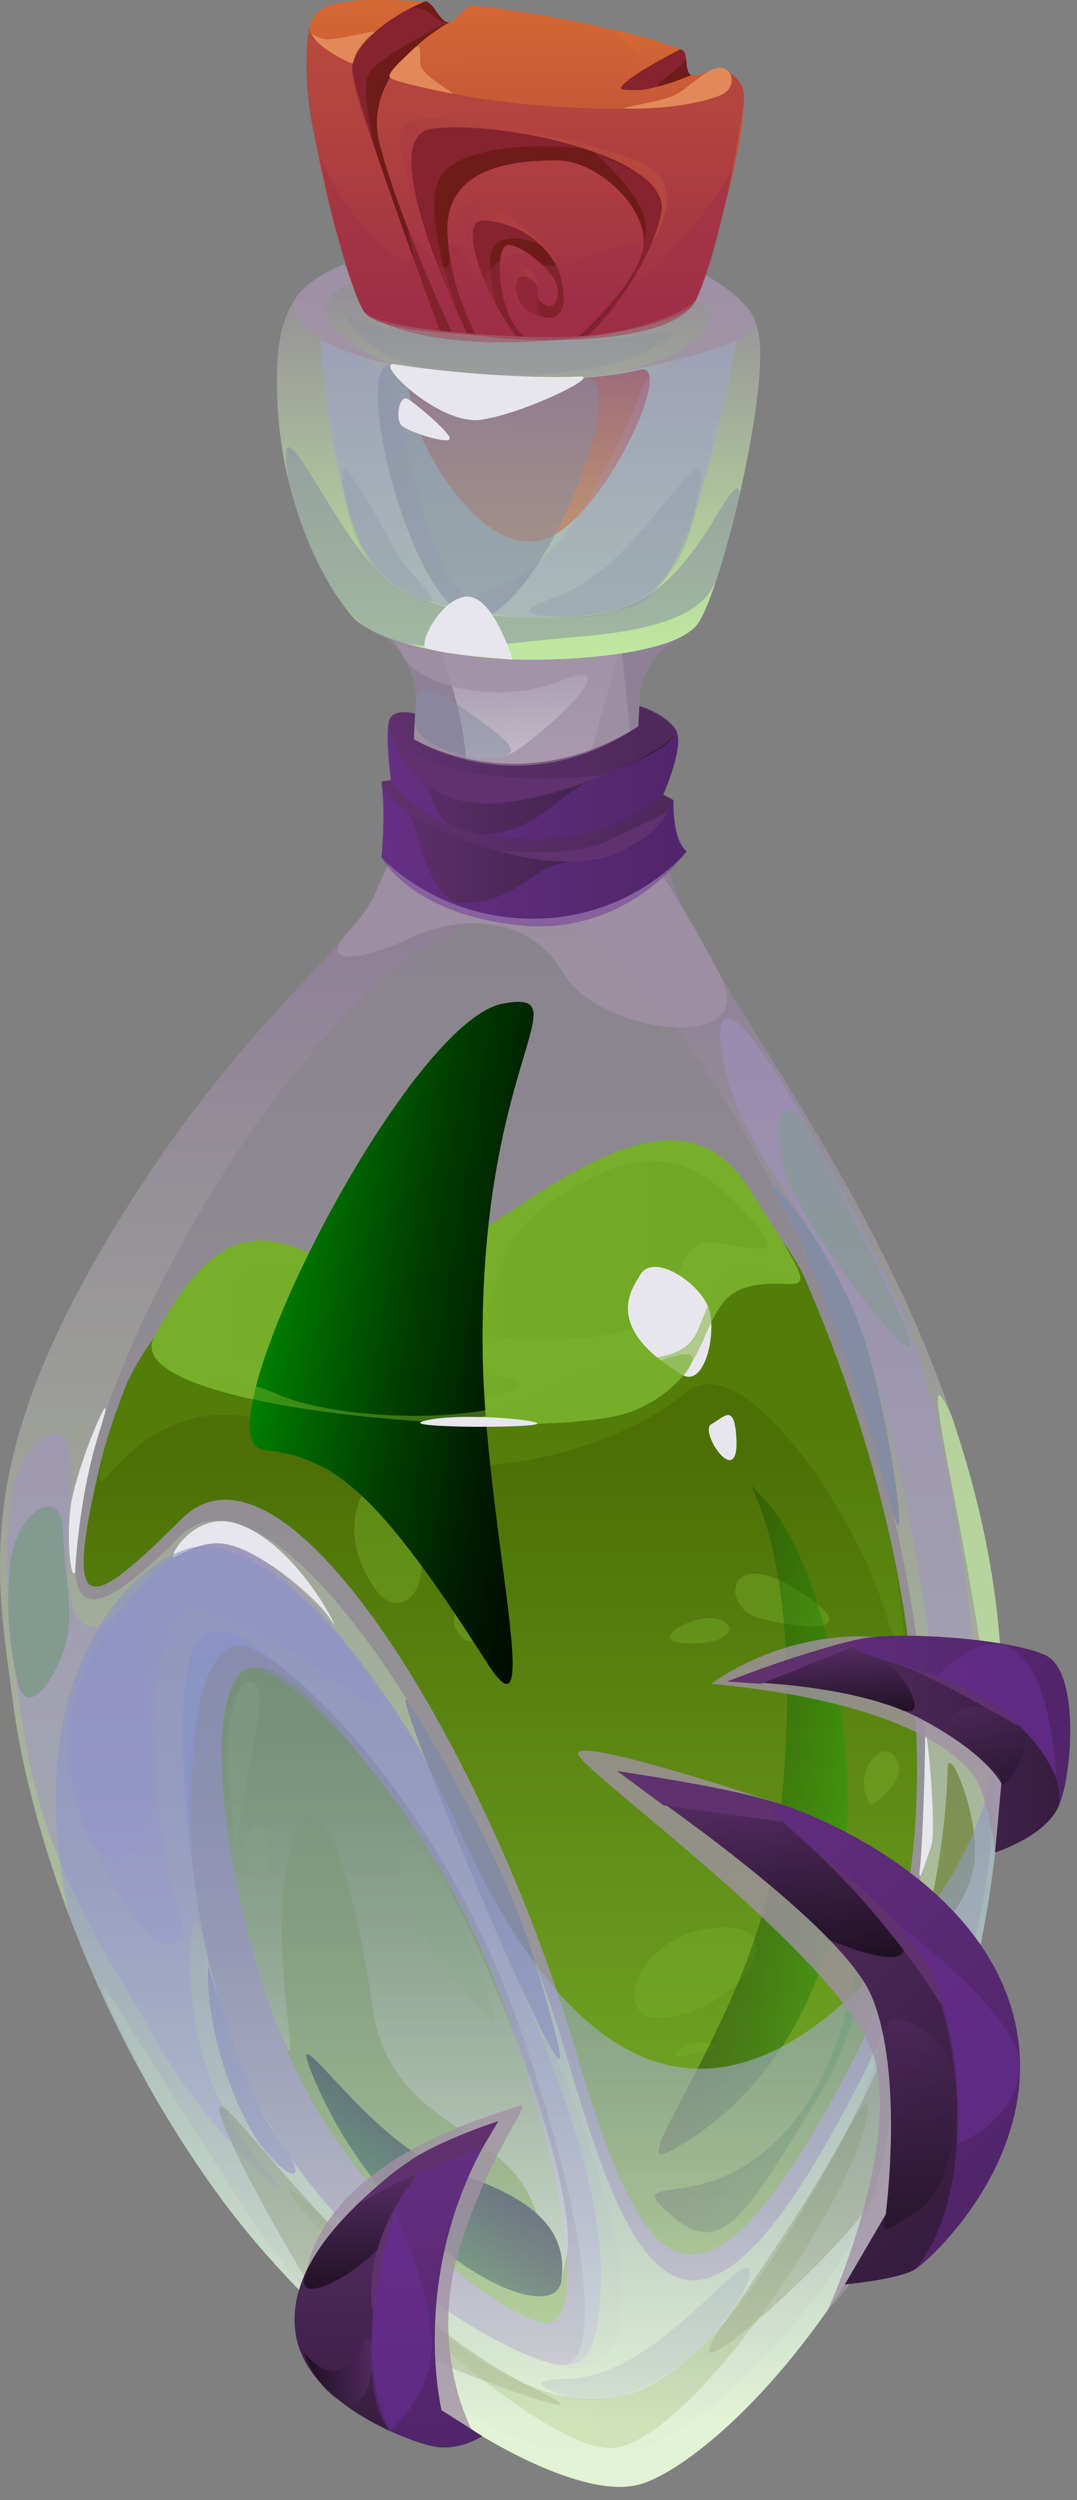 <svg width="50" height="116" viewBox="0 0 50 116" fill="none" xmlns="http://www.w3.org/2000/svg">
<rect x="0" y="0" width="50" height="116" fill="#808080" stroke="none"/>
<path opacity="0.35" d="M24.185 42.178C31.727 41.425 50.134 76.308 40.053 96.31C32.142 112.004 29.339 105.742 26.346 95.54C22.322 81.82 12.599 66.999 8.314 71.318C4.029 75.636 2.384 75.652 4.243 67.792C6.103 59.932 15.81 43.011 24.185 42.178Z" fill="url(#paint0_linear_69_21200)"/>
<path opacity="0.35" d="M10.886 95.076C7.183 84.65 9.006 75.653 11.331 76.345C13.655 77.037 20.519 83.821 24.044 93.841C27.57 103.862 27.774 109.411 26.259 109.719C24.747 110.027 14.338 104.786 10.886 95.076Z" fill="url(#paint1_linear_69_21200)"/>
<path d="M31.149 40.73C30.369 38.288 29.567 33.408 29.721 32.174C29.874 30.939 30.777 29.923 31.697 29.508C32.617 29.09 31.838 26.702 31.838 26.702L17.395 28.331C17.395 28.331 16.729 28.953 17.669 29.451C18.609 29.949 19.392 31.277 19.295 32.839C19.195 34.401 19.271 36.452 18.007 40.268C16.786 43.957 11.391 46.79 5.016 57.457C-1.339 68.093 -0.135 73.318 0.608 79.041C1.35 84.764 4.38 93.938 10.15 101.856C15.92 109.776 25.697 116.191 29.563 115.305C33.48 114.409 47.314 101.377 46.508 77.803C45.919 60.504 33.095 46.821 31.149 40.73ZM26.259 109.719C24.747 110.027 14.335 104.786 10.886 95.072C7.183 84.647 9.006 75.649 11.331 76.342C13.656 77.034 20.519 83.817 24.044 93.838C27.57 103.862 27.774 109.411 26.259 109.719ZM40.053 96.306C32.142 112 29.339 105.739 26.346 95.537C22.322 81.817 12.599 66.996 8.314 71.314C4.029 75.632 2.384 75.649 4.243 67.789C6.103 59.929 15.806 43.014 24.182 42.178C31.727 41.425 50.13 76.305 40.053 96.306Z" fill="url(#paint2_linear_69_21200)"/>
<path d="M20.432 30.224C20.432 30.224 21.787 33.545 21.633 36.174C21.479 38.803 26.714 37.592 26.714 37.592L29.149 28.698L20.432 30.224Z" fill="url(#paint3_linear_69_21200)"/>
<path opacity="0.79" d="M18.703 30.451C19.195 31.565 22.757 32.903 26.102 31.565C29.446 30.227 24.827 34.488 23.593 35.033C22.359 35.579 19.225 34.625 19.261 33.488C19.261 33.488 19.154 37.572 18.188 39.709C17.221 41.847 17.341 41.93 16.077 43.345C14.813 44.76 16.696 44.646 18.954 43.559C21.211 42.472 24.556 42.349 26.145 45.148C27.734 47.948 35.377 49.005 33.437 45.258C31.497 41.512 29.824 39.255 29.824 39.255L28.821 29.806L17.626 29.143L17.673 29.454C17.673 29.451 18.248 29.428 18.703 30.451Z" fill="#A192A4"/>
<path d="M24.075 11.102C29.934 11.202 34.477 12.838 35.169 15.262C35.865 17.691 33.47 27.461 32.4 28.936C31.329 30.411 26.369 30.642 24.268 30.612C22.168 30.582 17.696 30.063 16.381 28.618C15.067 27.173 13.207 23.588 12.906 19.109C12.605 14.627 13.635 13.443 15.224 12.664C16.813 11.884 20.753 11.045 24.075 11.102Z" fill="url(#paint4_linear_69_21200)"/>
<path d="M8.431 70.478C13.311 65.635 22.666 81.526 26.607 94.758C29.537 104.598 31.965 110.549 39.698 95.413C45.05 84.934 42.18 70.221 37.256 59.083C35.751 56.243 34.223 55.627 33.527 58.236C32.584 61.775 31.681 58.487 30.359 62.501C29.038 66.515 25.192 65.973 20.021 61.514C14.856 57.059 8.936 57.919 5.926 64.103C5.361 65.508 4.929 66.802 4.665 67.909C2.845 75.495 4.24 74.639 8.431 70.478Z" fill="url(#paint5_linear_69_21200)"/>
<path opacity="0.5" d="M36.363 57.674C38.059 60.467 36.795 59.2 34.754 59.705C32.256 60.32 33.376 63.906 29.363 65.475C25.352 67.043 5.337 65.478 7.157 62.056C6.705 62.672 6.29 63.354 5.922 64.11C5.431 65.331 5.049 66.461 4.782 67.468C3.929 71.903 6.197 62.986 13.937 66.481C21.713 69.993 29.302 66.796 31.871 64.602C34.443 62.407 39.648 70.12 41.026 74.572C42.37 78.91 42.133 74.696 40.946 69.826C40.006 66.07 38.721 62.421 37.25 59.096C36.955 58.524 36.658 58.052 36.363 57.674Z" fill="url(#paint6_linear_69_21200)"/>
<path d="M12.769 93.745C9.404 84.265 9.836 76.803 11.95 77.435C14.063 78.067 20.302 84.232 23.509 93.343C26.713 102.454 26.898 107.498 25.523 107.779C24.145 108.06 15.906 102.575 12.769 93.745Z" fill="url(#paint7_linear_69_21200)"/>
<path d="M7.157 62.049C5.32 65.474 25.349 67.04 29.363 65.471C33.377 63.902 32.259 60.317 34.755 59.701C37.253 59.086 38.591 61.126 34.755 55.122C30.918 49.122 23.84 57.045 19.201 58.778C14.562 60.511 11.92 53.169 7.157 62.049Z" fill="#77AF2A"/>
<path opacity="0.5" d="M41.444 92.922C41.059 94.089 40.601 95.219 40.053 96.307C32.142 112 29.339 105.739 26.346 95.537C25.175 91.547 23.523 87.463 21.663 83.784C18.335 77.291 23.345 90.841 24.596 93.019C25.851 95.196 27.894 100.277 28.66 104.354C29.426 108.431 28.182 110.595 25.667 109.733C25.533 109.686 25.389 109.622 25.242 109.555C22.141 108.579 13.883 103.518 10.886 95.072C10.485 93.945 10.154 92.835 9.876 91.748C9.873 91.741 9.869 91.734 9.869 91.728C8.792 88.423 10.431 97.126 12.053 99.431C13.167 101.013 13.983 101.892 14.385 102.29C14.475 102.371 14.569 102.461 14.666 102.551C17.428 105.184 23.024 112.234 28.657 111.208C33.082 110.401 37.079 102.939 39.029 99.431C40.206 97.196 40.959 94.925 41.444 92.922Z" fill="#BFE79F"/>
<path opacity="0.5" d="M13.676 101.739C15.847 103.026 22.228 112.382 28.66 111.211C35.092 110.04 40.608 94.822 40.273 98.083C39.939 101.344 32.53 112.82 28.66 113.562C24.79 114.305 11.492 100.444 13.676 101.739Z" fill="url(#paint8_linear_69_21200)"/>
<path opacity="0.69" d="M29.567 115.308C33.483 114.412 47.317 101.38 46.511 77.806C46.364 73.535 45.471 69.488 44.183 65.718C42.407 61.825 44.729 70.187 45.856 78.726C46.986 87.275 44.454 93.985 41.026 101.304C37.597 108.619 31.383 113.706 28.443 114.137C25.453 114.576 18.011 110.502 14.498 106.739C10.993 102.983 0.179 83.486 6.999 96.959C7.943 98.618 8.99 100.263 10.15 101.859C15.923 109.776 25.7 116.195 29.567 115.308Z" fill="#BFE79F"/>
<path opacity="0.5" d="M24.285 92.41C23.439 90.246 22.747 89.366 21.308 84.851C19.87 80.332 13.518 72.833 10.926 71.649C9.444 70.97 7.307 72.495 5.578 74.78C3.454 76.8 2.842 74.204 3.2 70.224C3.568 66.144 2.808 65.822 1.39 67.364C-0.028 68.903 0.056 73.987 1.143 80.603C2.146 86.717 4.909 90.567 7.287 94.741C9.695 98.959 13.181 101.976 12.93 101.444C12.679 100.912 10.003 98.464 9.21 94.577C8.518 91.192 8.842 87.781 9.438 89.845C7.832 81.837 9.408 75.776 11.331 76.352C13.655 77.044 20.519 83.827 24.044 93.848C27.57 103.869 27.774 109.418 26.259 109.726C26.249 109.729 26.232 109.726 26.218 109.729C27.102 109.763 27.841 109.141 27.898 105.813C27.985 100.946 25.128 94.571 24.285 92.41Z" fill="#A192C8"/>
<path opacity="0.42" d="M17.566 73.923C14.612 70.174 18.341 66.046 19.325 70.308C20.305 74.566 18.325 74.887 17.566 73.923Z" fill="#77AF2A"/>
<path opacity="0.42" d="M21.365 75.9C20.522 74.866 21.653 74.181 22.138 74.91C22.623 75.639 21.947 76.616 21.365 75.9Z" fill="#77AF2A"/>
<path opacity="0.42" d="M30.731 93.634C28.342 93.852 29.373 89.788 33.216 89.446C37.059 89.105 34.48 93.293 30.731 93.634Z" fill="#77AF2A"/>
<path opacity="0.42" d="M31.764 95.387C30.614 95.527 31.995 94.618 32.922 94.808C33.845 94.999 32.166 95.34 31.764 95.387Z" fill="#77AF2A"/>
<path opacity="0.42" d="M40.454 83.774C39.43 82.459 40.922 80.516 41.588 81.559C42.257 82.606 40.454 83.774 40.454 83.774Z" fill="#77AF2A"/>
<path opacity="0.42" d="M32.262 76.254C29.69 76.328 32.058 74.883 33.196 75.107C34.333 75.328 33.988 76.204 32.262 76.254Z" fill="#77AF2A"/>
<path opacity="0.42" d="M34.664 77.753C33.533 77.308 35.838 77.385 36.106 77.623C36.377 77.86 35.631 78.131 34.664 77.753Z" fill="#77AF2A"/>
<path opacity="0.42" d="M35.259 75.081C33.456 74.616 33.681 71.686 36.942 73.729C40.203 75.776 37.694 75.713 35.259 75.081Z" fill="#77AF2A"/>
<path opacity="0.5" d="M7.715 72.542C12.013 68.605 17.89 78.74 17.74 79.268C17.589 79.797 9.354 72.79 8.04 75.255C6.22 78.67 7.635 86.924 8.247 88.416C8.863 89.908 7.819 91.868 5.401 87.657C2.982 83.449 1.183 78.522 7.715 72.542Z" fill="#A192C8"/>
<path opacity="0.21" d="M11.602 58.778C14.241 58.35 17.572 60.417 20.74 61.33C23.907 62.243 21.773 58.387 25.476 55.845C29.175 53.306 31.564 53.085 34.196 55.845C36.828 58.604 35.453 57.932 33.193 57.674C30.931 57.413 32.032 60.852 29.379 61.658C26.73 62.464 22.215 62.27 19.171 61.33C16.131 60.394 20.703 63.484 23.275 63.882C25.847 64.28 22.148 65.19 19.235 65.066C16.321 64.942 15.535 62.966 11.207 62.996C6.879 63.026 11.602 58.778 11.602 58.778Z" fill="url(#paint9_linear_69_21200)"/>
<path opacity="0.5" d="M11.05 98.427C14.97 102.889 19.308 108.137 24.784 110.813C30.262 113.489 16.157 108.478 14.813 106.659C13.468 104.842 8.103 95.072 11.05 98.427Z" fill="#596A0E"/>
<path d="M0.447 72.756C0.621 70.207 2.865 68.759 2.929 71.047C2.996 73.335 3.223 73.325 3.206 75.211C3.19 77.098 1.307 80.128 0.835 78.088C0.363 76.051 0.313 74.703 0.447 72.756Z" fill="#839A90"/>
<path opacity="0.5" d="M3.487 83.463C2.397 79.101 4.484 75.833 6.073 74.876C7.662 73.92 6.494 78.857 7.036 82.185C7.582 85.51 4.832 88.828 3.487 83.463Z" fill="#A192C8"/>
<path d="M19.014 79.051C17.873 77.248 22.094 87.721 24.282 92.407C26.473 97.093 26.436 96.4 24.877 91.139C23.319 85.878 19.485 79.8 19.014 79.051Z" fill="#838CA3"/>
<path d="M9.652 91.139C9.545 94.507 11.1 98.357 12.341 99.832C13.582 101.307 14.432 101.284 12.866 99.15C11.301 97.016 9.652 91.139 9.652 91.139Z" fill="#838CA3"/>
<path opacity="0.5" d="M12.769 93.744C14.522 98.27 12.264 90.761 13.435 85.934C14.602 81.108 16.525 87.453 17.278 93.019C18.031 98.584 22.907 98.487 24.566 101.882C26.225 105.274 25.627 107.973 26.302 104.658C26.978 101.344 22.078 88.627 18.82 84.215C15.566 79.803 11.783 74.87 10.568 78.847C9.649 81.871 11.04 89.279 12.769 93.744Z" fill="url(#paint10_linear_69_21200)"/>
<path opacity="0.5" d="M33.607 107.789C37.474 102.27 39.648 98.712 41.153 94.989C42.658 91.269 41.193 100.213 40.484 102.013C39.775 103.812 30.339 112.459 33.607 107.789Z" fill="#596A0E"/>
<path opacity="0.5" d="M42.999 89.262C43.849 85.734 43.956 83.262 43.996 82.041C44.036 80.817 45.669 84.623 45.167 86.797C44.665 88.968 42.712 90.453 42.999 89.262Z" fill="#596A0E"/>
<path opacity="0.5" d="M34.099 51.048C33.085 48.148 33.115 45.733 35.039 48.362C36.962 50.991 39.283 55.44 41.732 60.581C44.183 65.718 45.26 77.01 45.26 77.01L43.22 76.696C43.22 76.696 42.156 68.354 40.337 62.835C38.521 57.32 35.196 54.182 34.099 51.048Z" fill="#A192C8"/>
<path opacity="0.61" d="M37.447 52.189C36.166 50.42 35.644 52.286 36.617 54.828C37.591 57.367 43.762 65.458 41.942 61.364C40.123 57.27 37.447 52.189 37.447 52.189Z" fill="#839A90"/>
<path d="M35.855 55.156C34.848 53.567 39.049 58.022 40.34 62.839C41.631 67.655 42.163 72.843 41.374 69.893C40.584 66.943 38.079 58.668 35.855 55.156Z" fill="#838CA3"/>
<path d="M42.949 80.74C42.962 79.205 43.518 84.841 43.23 85.667C42.939 86.496 42.598 87.66 42.708 86.687C42.819 85.714 42.936 82.396 42.949 80.74Z" fill="#E8E6ED"/>
<path opacity="0.53" d="M26.366 110.375C29.486 110.274 32.309 107.05 34.002 105.608C35.694 104.167 34.59 107.057 32.289 109.154C29.988 111.251 27.66 111.659 26.332 111.204C25.004 110.749 24.406 110.438 26.366 110.375Z" fill="#839A90"/>
<path d="M14.522 96.313C13.087 92.838 17.184 99.551 20.877 100.718C24.57 101.886 26.399 103.331 26.065 105.809C25.727 108.284 17.867 104.411 14.522 96.313Z" fill="url(#paint11_linear_69_21200)"/>
<path opacity="0.32" d="M34.065 100.775C38.845 98.273 39.802 91.975 40.29 87.818C40.778 83.66 41.26 91.922 38.009 97.26C34.758 102.598 33.567 104.796 31.309 102.913C29.048 101.029 31.426 102.157 34.065 100.775Z" fill="url(#paint12_linear_69_21200)"/>
<path opacity="0.32" d="M31.059 99.835C34.209 98.19 39.35 93.624 39.35 83.463C39.35 79.867 38.27 72.365 35.296 69.364C33.54 67.592 38.009 71.017 36.016 85.954C35.035 93.3 28.821 101.003 31.059 99.835Z" fill="url(#paint13_linear_69_21200)"/>
<path d="M22.616 77.161C17.505 69.16 15.522 67.645 12.254 67.277C8.986 66.909 18.82 47.362 23.369 46.563C27.081 45.911 22.228 49.302 22.409 62.788C22.516 70.702 25.342 81.426 22.616 77.161Z" fill="url(#paint14_linear_69_21200)"/>
<path opacity="0.42" d="M18.576 86.687C18.479 88.928 21.837 92.815 22.84 93.778C23.844 94.738 18.787 81.814 18.576 86.687Z" fill="#77AF2A"/>
<path opacity="0.42" d="M10.675 83.158C10.2 79.844 11.217 77.412 11.846 78.131C12.475 78.85 11.488 81.609 11.187 84.202C10.883 86.794 11.01 85.499 10.675 83.158Z" fill="#77AF2A"/>
<path opacity="0.42" d="M11.682 86.687C10.752 85.657 12.013 84.222 12.221 84.777C12.428 85.332 12.722 87.841 11.682 86.687Z" fill="#77AF2A"/>
<path opacity="0.72" d="M9.01 87.192C8.752 81.861 8.719 73.495 13.104 77.385C13.104 77.385 9.548 73.796 8.776 77.054C8 80.315 9.01 87.192 9.01 87.192Z" fill="#8792C6"/>
<path d="M10.926 71.759C12.522 72.305 14.8 74.238 15.398 75.214C16 76.191 13.997 71.856 11.177 70.756C9 69.906 7.672 72.482 8.123 72.244C9.046 71.759 9.839 71.388 10.926 71.759Z" fill="#E8E6ED"/>
<path opacity="0.57" d="M29.567 115.308C33.483 114.412 47.317 101.381 46.511 77.807C46.495 77.345 46.468 76.887 46.434 76.429C46.431 76.455 46.431 76.479 46.428 76.505C46.31 79.767 47.438 85.409 39.27 92.828C31.102 100.247 25.098 93.377 21.305 84.844C17.515 76.311 11.809 71.023 8.812 71.836C5.815 72.649 0.845 78.071 3.203 88.844C4.788 93.062 7.08 97.635 10.15 101.852C15.923 109.776 25.7 116.195 29.567 115.308Z" fill="url(#paint15_linear_69_21200)"/>
<path opacity="0.79" d="M38.437 107.164C38.437 107.164 41.675 100.116 40.638 95.681C39.601 91.246 27.369 82.483 26.861 81.439C26.352 80.395 35.962 83.626 35.962 83.626L45.26 99.022L41.12 102.749C41.12 102.749 40.24 105.458 38.437 107.164Z" fill="#A192A4"/>
<path opacity="0.79" d="M46.197 85.954C46.197 85.954 45.859 83.346 45.26 82.466C44.662 81.59 42.247 79.001 33.022 78.131C33.022 78.131 37.096 74.95 42.574 76.231C48.053 77.512 46.491 82.76 46.491 82.76C46.491 82.76 47.167 84.864 46.197 85.954Z" fill="#A192A4"/>
<path opacity="0.79" d="M21.897 112.726C21.897 112.726 19.83 108.933 21.399 104.103C22.967 99.273 24.911 97.38 24.031 97.731C23.155 98.083 14.462 100.253 14.104 106.287C13.746 112.318 21.897 112.726 21.897 112.726Z" fill="#A192A4"/>
<path d="M22.385 113.037L20.499 111.833C20.499 111.833 18.837 105.077 23.131 98.427C23.131 98.427 19.954 99.41 18.141 100.912C16.328 102.414 13.187 105.19 13.739 108.371C14.291 111.552 18.954 113.285 20.138 113.515C21.325 113.746 22.385 113.037 22.385 113.037Z" fill="url(#paint16_linear_69_21200)"/>
<path d="M39.223 105.996L41.12 102.749C41.12 102.749 41.992 96.183 40.45 92.594C38.909 89.005 28.66 82.181 28.66 82.181C28.66 82.181 33.784 82.991 35.962 83.626C38.143 84.262 45.531 87.399 47.077 93.634C48.622 99.872 43.227 104.842 42.467 105.304C41.708 105.769 39.223 105.996 39.223 105.996Z" fill="url(#paint17_linear_69_21200)"/>
<path d="M46.197 85.954L46.488 82.76C46.488 82.76 45.859 81.372 42.638 79.696C39.417 78.021 33.771 78.021 33.771 78.021C33.771 78.021 38.36 76.278 40.233 75.997C42.106 75.716 46.926 76.054 48.538 76.806C50.15 77.559 49.782 82.472 49.123 83.861C48.468 85.245 46.197 85.954 46.197 85.954Z" fill="url(#paint18_linear_69_21200)"/>
<path opacity="0.5" d="M14.877 15.781C14.877 15.781 23.218 19.962 34.193 15.781C34.193 15.781 32.333 27.133 29.53 28.093C26.73 29.057 20.359 28.889 17.88 26.839C15.398 24.792 14.877 15.781 14.877 15.781Z" fill="#A1AEC8"/>
<path opacity="0.5" d="M18.9 17.203C23.148 17.962 27.931 17.614 29.704 17.159C31.477 16.704 27.767 24.561 25.068 25.086C22.369 25.611 19.977 21.417 19.459 20.005C18.937 18.594 18.9 17.203 18.9 17.203Z" fill="url(#paint19_linear_69_21200)"/>
<g opacity="0.5">
<path opacity="0.5" d="M21.242 27.28C20.459 26.715 18.92 21.668 18.512 19.283C18.104 16.901 17.071 16.804 16.191 16.366C16.191 16.366 16.184 16.356 16.178 16.346C16.773 16.577 17.449 16.771 18.184 16.905C18.184 16.905 15.438 15.801 15.144 14.714C14.85 13.627 16.328 13.122 16.328 13.122L15.98 12.245C15.98 12.245 14.137 12.981 13.679 13.915C13.431 14.423 13.913 15.102 14.877 15.704C14.877 15.731 14.873 15.748 14.873 15.778C14.873 17.326 15.813 23.511 16.826 25.374C17.84 27.237 19.482 27.966 20.519 28.116C21.559 28.274 22.024 27.842 21.242 27.28Z" fill="#A192C8"/>
<path opacity="0.5" d="M35.069 14.985C34.851 13.871 32.664 12.707 32.664 12.707L32.309 13.904C33.657 14.955 32.38 15.995 30.721 16.667C30.142 16.868 29.496 17.072 28.784 17.259C27.162 17.684 28.761 17.313 30.085 16.998C30.48 16.915 30.935 16.811 31.41 16.694C31.273 16.777 30.058 17.219 29.741 18.192C29.393 19.259 27.419 23.497 25.884 25.19C24.349 26.882 23.636 26.982 22.232 27.588C20.827 28.193 23.69 29.063 27.516 28.528C31.343 27.996 32.015 24.892 32.681 22.39C33.326 19.975 34.132 16.075 34.189 15.804C34.761 15.543 35.126 15.262 35.069 14.985Z" fill="#A192C8"/>
</g>
<path d="M3.487 72.97C3.487 72.97 3.628 69.518 4.611 66.444C5.595 63.37 3.745 67.448 3.324 69.642C3.076 70.916 3.233 73.348 3.487 72.97Z" fill="#E8E6ED"/>
<path opacity="0.51" d="M33.293 23.872C31.433 27.006 29.968 27.926 28.446 28.377C27.59 28.632 25.148 28.812 22.73 28.531C25.596 27.17 29.316 17.43 27.179 17.53C24.811 17.644 22.319 17.51 18.191 16.908C16.419 16.651 18.542 26.136 21.135 28.27C19.84 27.986 18.663 27.535 17.884 26.842C15.388 24.628 12.676 17.774 13.388 22.223C13.552 23.25 14.743 27.391 16.907 29.05C19.071 30.709 23.379 29.816 26.724 29.555C33.062 29.06 33.132 27.344 33.574 25.916C34.009 24.484 35.153 20.735 33.293 23.872Z" fill="#838CA3"/>
<path opacity="0.79" d="M28.784 17.263C31.032 16.788 34.176 15.356 32.313 13.908L32.667 12.71C32.667 12.71 34.855 13.871 35.072 14.988C35.286 16.102 28.784 17.263 28.784 17.263Z" fill="#A192A4"/>
<path opacity="0.79" d="M18.188 16.908C18.188 16.908 15.442 15.804 15.148 14.717C14.853 13.63 16.331 13.125 16.331 13.125L15.984 12.249C15.984 12.249 14.141 12.985 13.682 13.918C13.224 14.854 15.218 16.366 18.188 16.908Z" fill="#A192A4"/>
<path d="M23.794 30.602C21.757 30.428 20.553 30.321 19.803 30.077C19.345 29.926 20.573 27.598 21.76 27.685C22.948 27.775 23.794 30.602 23.794 30.602Z" fill="#E8E6ED"/>
<path d="M18.924 18.507C19.181 18.634 21.061 20.186 20.867 20.387C20.673 20.588 18.9 20.016 18.629 19.728C18.362 19.444 18.515 18.306 18.924 18.507Z" fill="#E8E6ED"/>
<path opacity="0.24" d="M30.165 24.163C32.701 21.133 32.831 20.818 32.246 23.788C31.66 26.755 29.834 28.789 26.282 28.662C22.73 28.535 25.683 27.846 26.52 27.384C27.356 26.922 28.272 26.427 30.165 24.163Z" fill="#838CA3"/>
<path opacity="0.24" d="M17.88 24.671C16.355 21.992 15.652 20.768 15.987 22.878C16.321 24.989 17.037 26.451 18.495 27.294C19.954 28.137 20.623 28.277 19.452 26.973C18.285 25.668 18.459 25.692 17.88 24.671Z" fill="#838CA3"/>
<path opacity="0.51" d="M19.302 32.682C19.328 31.458 20.208 31.94 21.984 33.214C23.76 34.488 24.355 35.01 22.951 35.177C21.546 35.345 19.439 34.401 19.302 33.726C19.218 33.324 19.302 32.682 19.302 32.682Z" fill="#838CA3"/>
<path opacity="0.24" d="M21.864 15.781C29.326 16.333 33.212 14.477 30.396 16.085C27.58 17.694 22.686 17.537 20.051 17.139C17.415 16.741 16.191 15.079 16.034 14.58C15.88 14.079 16.09 15.353 21.864 15.781Z" fill="#838CA3"/>
<path d="M18.308 16.901C22.041 17.48 25.643 17.544 26.907 17.47C27.974 17.41 24.265 19.206 22.325 19.477C20.382 19.751 17.315 16.748 18.308 16.901Z" fill="#E8E6ED"/>
<path d="M16.953 14.523C17.502 15.176 22.61 15.681 26.081 15.64C29.553 15.6 32.008 14.37 32.313 13.905C32.617 13.443 34.841 6.024 34.51 4.175C34.45 3.84 34.112 3.502 33.564 3.171C33.34 3.034 32.383 3.613 32.092 3.479C31.734 3.315 32.028 2.442 31.59 2.288C29.041 1.382 25.249 0.616 21.964 0.255C21.623 0.218 21.131 1.064 20.803 1.034C20.385 0.997 20.134 0.091 19.743 0.071C14.167 -0.217 14.254 0.301 14.248 3.221C14.241 6.141 16.221 13.657 16.953 14.523Z" fill="url(#paint20_linear_69_21200)"/>
<path opacity="0.47" d="M14.365 1.265C14.338 2.419 18.573 4.308 24.58 4.85C30.587 5.389 34.624 4.79 33.838 3.355C33.838 3.355 34.601 3.736 34.544 4.599C34.487 5.462 33.393 11.68 32.313 13.908C31.233 16.132 24.302 15.855 22.807 15.644C21.315 15.433 17.669 15.43 16.954 14.523C16.238 13.617 15.288 9.275 14.622 6.426C13.91 3.385 14.365 1.265 14.365 1.265Z" fill="#9E2E46"/>
<path d="M31.654 63.782C27.904 61.548 29.393 59.735 29.711 59.169C30.339 58.039 32.627 59.618 32.942 60.825C33.249 62.029 32.681 64.394 31.654 63.782Z" fill="#E8E6ED"/>
<path d="M34.182 66.645C34.079 65.11 33.627 65.742 33.022 66.083C32.416 66.421 34.36 69.277 34.182 66.645Z" fill="#E8E6ED"/>
<path opacity="0.5" d="M34.962 58.778C33.413 58.323 33.283 59.671 32.403 61.708C31.527 63.745 28.921 62.431 25.667 64.381C22.412 66.331 15.472 65.816 12.993 64.735C10.515 63.655 8.719 64.026 9.859 64.438C15.184 66.1 26.459 66.605 29.363 65.471C33.376 63.902 32.259 60.317 34.754 59.701C35.5 59.517 36.142 59.571 36.574 59.574C37.454 59.293 36.514 59.233 34.962 58.778Z" fill="#77AF2A"/>
<path opacity="0.5" d="M23.111 66.083C26.754 66.113 29.005 65.785 29.801 65.284C30.533 64.822 31.834 64.063 32.115 63.22C32.393 62.377 30.828 63.026 28.005 64.157C25.182 65.284 19.375 66.05 23.111 66.083Z" fill="#77AF2A"/>
<path d="M19.616 65.953C21.124 65.495 25.422 65.903 24.904 66.083C24.389 66.267 18.643 66.251 19.616 65.953Z" fill="#E8E6ED"/>
<path opacity="0.31" d="M20.803 1.034C20.385 0.997 20.134 0.091 19.743 0.071C15.766 -0.137 14.669 0.071 14.365 1.268C14.341 2.425 18.572 4.312 24.58 4.85C24.827 4.874 25.071 4.894 25.315 4.91C17.321 4.014 22.385 1.609 26.178 1.693C29.975 1.776 31.59 2.288 31.59 2.288C29.041 1.382 25.248 0.616 21.964 0.254C21.623 0.218 21.131 1.061 20.803 1.034Z" fill="url(#paint21_linear_69_21200)"/>
<path opacity="0.25" d="M19.539 9.934C19.539 9.934 18.275 7.155 18.659 5.914C19.047 4.673 27.857 6.616 29.771 7.556C31.684 8.496 30.888 10.212 30.189 11.423L29.456 8.811C29.456 8.811 27.974 6.757 24.372 7.031C20.77 7.305 19.539 9.934 19.539 9.934Z" fill="url(#paint22_linear_69_21200)"/>
<path opacity="0.25" d="M22.462 12.931C22.462 12.931 21.088 10.787 21.636 9.657C22.185 8.526 25.563 11.366 25.74 12.155C25.917 12.948 25.315 12.155 25.315 12.155L23.794 11.068L22.606 10.941L22.462 12.931Z" fill="url(#paint23_linear_69_21200)"/>
<path opacity="0.25" d="M24.372 14.299C24.372 14.299 23.483 13.861 23.529 12.807C23.576 11.757 24.529 12.296 24.774 12.707C25.018 13.118 24.971 13.59 24.971 13.59L24.372 14.299Z" fill="url(#paint24_linear_69_21200)"/>
<path d="M30.701 9.824C31.119 7.192 23.075 5.559 20.051 5.977C17.646 6.309 20.435 12.818 21.676 15.463C21.807 15.473 21.934 15.483 22.064 15.493C21.559 14.503 20.864 12.811 20.773 10.827C20.626 7.65 24.055 7.442 25.894 7.442C27.734 7.442 30.159 9.7 29.864 11.496C29.634 12.915 27.69 14.851 26.878 15.607C27.011 15.597 27.145 15.59 27.276 15.577C28.858 14.139 30.44 11.47 30.701 9.824Z" fill="#6F1B1A"/>
<path d="M23.947 15.196C23.028 13.838 23.028 11.476 23.549 11.369C24.071 11.265 25.68 12.52 25.847 13.209C26.015 13.898 25.744 14.443 25.198 14.085C24.653 13.727 25.379 13.436 24.566 12.915C23.763 12.399 23.747 13.998 24.566 14.46C25.386 14.921 26.473 15.045 26.095 13.122C25.72 11.199 23.697 10.239 22.389 10.239C21.258 10.239 22.486 13.754 23.981 15.604C24.095 15.607 24.205 15.61 24.319 15.614C24.192 15.507 24.064 15.366 23.947 15.196Z" fill="#6F1B1A"/>
<path d="M20.89 1.014C20.86 1.024 20.83 1.034 20.803 1.031C20.385 0.994 20.134 0.087 19.743 0.067C18.261 0.656 16.445 1.974 16.352 3.134C16.275 4.068 19.258 12.202 20.422 15.339C20.599 15.36 20.787 15.38 20.971 15.396C20.466 14.309 18.425 9.811 17.626 6.677C16.826 3.546 20.054 1.489 20.89 1.014Z" fill="#6F1B1A"/>
<path d="M29.149 4.221C30.617 4.181 32.089 3.479 32.089 3.479C31.731 3.315 32.025 2.442 31.587 2.288C31.59 2.288 27.683 4.265 29.149 4.221Z" fill="#6F1B1A"/>
<path opacity="0.47" d="M20.803 1.034C20.803 1.034 17.512 2.653 17.114 3.429C16.716 4.201 17.425 6.967 17.425 6.967C17.425 6.967 16.345 4.379 16.351 3.255C16.358 2.131 17.733 1.134 18.77 0.535C19.81 -0.063 20.144 1.107 20.803 1.034Z" fill="#9E2E46"/>
<path opacity="0.47" d="M21.315 14.674C21.315 14.674 19.539 10.031 20.395 8.299C21.252 6.563 25.851 6.69 27.189 6.921C27.189 6.921 24.506 6.054 21.864 5.934C19.221 5.814 19.362 6.084 19.104 7.359C18.847 8.633 20.686 13.379 21.315 14.674Z" fill="#9E2E46"/>
<path opacity="0.47" d="M23.011 14.108C23.011 14.108 22.429 11.831 23.011 11.329C23.593 10.827 24.968 11.125 25.316 11.58C25.316 11.58 24.6 10.801 23.386 10.396C22.171 9.991 21.71 10.155 22.054 11.684C22.402 13.209 23.011 14.108 23.011 14.108Z" fill="#9E2E46"/>
<path opacity="0.47" d="M25.315 14.737C24.773 14.567 24.984 13.764 24.984 13.764C24.984 13.764 25.041 13.383 24.911 13.232C24.784 13.082 24.355 12.59 24.078 12.924C23.797 13.262 24.031 14.112 24.573 14.463C25.115 14.814 25.315 14.737 25.315 14.737Z" fill="#9E2E46"/>
<path opacity="0.47" d="M27.52 7.031C27.52 7.031 27.537 7.048 27.573 7.074C27.945 7.392 30.162 9.372 29.975 10.76C29.771 12.272 29.694 12.406 29.075 13.43C29.075 13.43 29.971 12.075 30.483 10.677C30.995 9.279 30.45 8.569 29.751 8.131C29.052 7.693 27.52 7.031 27.52 7.031Z" fill="#9E2E46"/>
<path opacity="0.47" d="M30.717 3.971C29.918 4.144 31.838 3.088 31.848 2.686C31.858 2.285 31.59 2.285 31.59 2.285C31.59 2.285 28.493 3.86 28.844 4.155C29.192 4.452 30.717 3.971 30.717 3.971Z" fill="#9E2E46"/>
<path opacity="0.4" d="M14.726 6.968C16.027 10.409 19.773 13.607 19.081 11.373C18.388 9.138 20.89 14.005 20.88 11.894C20.87 9.784 22.165 13.57 22.459 12.935C22.753 12.296 23.961 11.192 25.031 12.162C26.101 13.132 30.433 9.831 29.69 12.256C28.945 14.681 33.577 9.038 34.022 7.74C34.022 7.74 33.122 12.687 32.196 14.112C31.269 15.54 20.559 17.052 16.953 14.527C16.953 14.527 15.649 11.249 15.274 9.449C14.9 7.65 14.726 6.968 14.726 6.968Z" fill="#9E2E46"/>
<path d="M17.348 1.539C17.656 1.312 15.826 1.82 15.234 1.827C14.642 1.833 14.355 1.328 14.575 1.753C14.796 2.181 16.204 2.954 16.351 2.927C16.495 2.904 16.315 2.305 17.348 1.539Z" fill="#E28959"/>
<path d="M19.174 2.288C18.515 2.924 17.96 3.412 18.107 3.603C18.251 3.793 20.539 4.252 20.937 4.328C21.332 4.405 19.515 3.536 19.512 2.934C19.506 2.328 19.556 1.92 19.174 2.288Z" fill="#E28959"/>
<path d="M29.844 4.185C28.841 4.154 28.423 4.285 29.353 3.572C30.282 2.86 31.59 2.285 31.59 2.285C31.59 2.285 29.834 1.636 28.814 1.465C27.794 1.291 30.105 2.506 29.697 2.997C29.289 3.489 26.991 4.482 28.413 4.566C29.834 4.649 29.844 4.185 29.844 4.185Z" fill="url(#paint25_linear_69_21200)"/>
<path d="M29.102 5.041C28.47 5.031 30.617 4.75 31.306 4.419C31.995 4.091 32.875 3.061 33.487 3.151C34.099 3.241 34.163 4.104 33.487 4.402C32.811 4.703 31.162 5.071 29.102 5.041Z" fill="#E28959"/>
<path d="M19.265 33.11L19.211 34.298C19.211 34.298 24.075 37.428 29.637 33.702L29.684 32.759C29.684 32.759 30.844 33.154 31.346 33.823C31.848 34.492 30.788 36.873 30.788 36.873L31.262 37.124C31.262 37.124 31.206 39.047 31.878 39.506C31.878 39.506 29.393 42.593 24.827 42.626C20.262 42.663 17.709 39.776 17.709 39.776C17.709 39.776 17.94 37.8 17.709 36.264L18.148 36.201C18.148 36.201 17.904 34.07 18.064 33.441C18.221 32.833 19.265 33.11 19.265 33.11Z" fill="url(#paint26_linear_69_21200)"/>
<path opacity="0.57" d="M19.265 33.11L19.211 34.298C19.211 34.298 24.018 37.221 29.637 33.702L29.684 32.759C29.684 32.759 30.845 33.03 31.346 33.823C31.848 34.619 24.576 37.9 21.73 37.208C18.884 36.519 17.89 34.05 18.064 33.445C18.238 32.843 19.265 33.11 19.265 33.11Z" fill="#5F316E"/>
<path opacity="0.57" d="M18.148 36.208C18.148 36.208 19.783 38.8 24.309 38.967C28.834 39.134 30.788 36.877 30.788 36.877L31.262 37.127C31.262 37.127 29.982 40.91 24.182 39.719C18.382 38.529 17.709 36.271 17.709 36.271L18.148 36.208Z" fill="#5F316E"/>
<path d="M18.191 34.271C18.191 34.271 19.131 36.833 21.727 37.208C24.322 37.582 28.062 35.964 28.062 35.964C28.062 35.964 20.79 36.853 18.191 34.271Z" fill="#5F316E"/>
<path d="M23.128 39.479C23.128 39.479 26.573 39.783 28.135 39.051C29.697 38.318 30.975 37.696 30.975 37.696C30.975 37.696 29.272 41.265 23.128 39.479Z" fill="#5F316E"/>
<path opacity="0.47" d="M22.395 38.73C22.395 38.73 23.837 38.78 25.372 37.609C26.908 36.438 26.764 36.502 27.858 36.04C28.951 35.579 31.487 34.662 31.346 33.826C31.346 33.826 31.681 34.217 31.346 35.271C31.012 36.325 30.788 36.877 30.788 36.877C30.788 36.877 28.169 39.79 22.395 38.73Z" fill="#6E2F9B"/>
<path opacity="0.47" d="M19.489 36.134C20.165 36.726 20.001 37.599 20.773 38.208C20.773 38.208 19.074 37.586 18.148 36.204C18.148 36.204 17.85 34.281 18.044 33.538C18.044 33.542 18.144 34.953 19.489 36.134Z" fill="#6E2F9B"/>
<path opacity="0.47" d="M21.245 41.914C21.245 41.914 22.63 42.007 23.914 41.225C25.202 40.442 25.125 40.188 26.73 39.94C28.332 39.693 30.052 39.649 31.259 37.127C31.259 37.127 31.155 38.673 31.875 39.509C31.875 39.509 29.128 43.489 24.071 42.931C19.014 42.372 17.706 39.78 17.706 39.78C17.706 39.78 17.893 37.836 17.706 36.268C17.706 36.268 17.99 37.01 18.756 37.539C19.522 38.067 19.509 41.131 21.245 41.914Z" fill="#6E2F9B"/>
<path opacity="0.47" d="M22.385 113.037L20.499 111.833C20.499 111.833 18.837 105.077 23.131 98.427C23.131 98.427 20.599 99.213 18.766 100.451C19.589 99.983 19.619 100.702 18.823 101.625C17.857 102.742 16.194 110.619 18.111 112.8C18.984 113.198 19.753 113.442 20.141 113.519C21.325 113.746 22.385 113.037 22.385 113.037Z" fill="#6E2F9B"/>
<path opacity="0.47" d="M42.575 90.557C44.458 93.149 45.665 101.494 42.471 105.307C43.23 104.846 48.625 99.872 47.08 93.637C45.535 87.399 38.146 84.265 35.965 83.63C34.236 83.205 40.691 87.965 42.575 90.557Z" fill="#6E2F9B"/>
<path opacity="0.47" d="M48.542 76.806C47.371 76.261 44.518 75.937 42.324 75.903C42.183 75.907 42.049 75.903 41.912 75.9C41.25 75.903 40.665 75.933 40.236 75.997C40.019 76.031 39.765 76.084 39.487 76.151C39.334 76.415 40.183 76.853 42.273 77.388C46.06 78.358 49.635 81.446 49.127 83.861C49.789 82.472 50.154 77.556 48.542 76.806Z" fill="#6E2F9B"/>
<path opacity="0.56" d="M17.964 103.792C18.244 102.735 18.559 101.926 18.823 101.622C19.623 100.702 19.589 99.979 18.766 100.447C18.88 100.371 18.997 100.297 19.114 100.223C18.766 100.437 18.435 100.668 18.141 100.912C16.927 101.919 15.117 103.501 14.224 105.391C13.391 107.415 17.228 105.174 17.964 103.792Z" fill="url(#paint27_linear_69_21200)"/>
<path opacity="0.28" d="M42.574 102.598C43.554 101.973 44.347 100.257 44.414 97.273C44.401 97.056 44.384 96.842 44.367 96.624C43.962 94.056 40.912 92.768 41.019 94.501C41.668 97.752 41.23 101.836 41.136 102.615C41.136 102.662 41.133 102.709 41.12 102.749C40.711 104.03 41.591 103.227 42.574 102.598Z" fill="url(#paint28_linear_69_21200)"/>
<path opacity="0.56" d="M41.444 89.252C38.919 86.64 34.497 83.269 35.965 83.63C33.784 82.994 28.664 82.185 28.664 82.185C28.664 82.185 35.072 86.453 38.517 90.012C40.33 90.781 43.166 91.614 41.444 89.252Z" fill="url(#paint29_linear_69_21200)"/>
<path opacity="0.28" d="M47.358 80.121C47.047 79.83 46.702 79.552 46.331 79.288C44.575 78.927 43.384 79.686 44.337 80.7C44.969 81.128 45.428 81.516 45.752 81.834C46.297 82.245 46.521 82.432 46.491 82.757C46.444 83.262 48.157 81.225 47.358 80.121Z" fill="url(#paint30_linear_69_21200)"/>
<path opacity="0.56" d="M40.959 77.01C39.828 76.646 39.37 76.348 39.487 76.148C37.363 76.656 33.774 78.017 33.774 78.017C33.774 78.017 37.898 78.017 41.106 79.064C41.237 79.098 41.354 79.135 41.441 79.178C41.608 79.238 41.772 79.302 41.929 79.365C43.304 79.737 41.675 77.271 40.959 77.01Z" fill="url(#paint31_linear_69_21200)"/>
<path opacity="0.56" d="M14.107 109.154C16.315 111.796 16.967 107.321 17.231 108.742C17.492 110.164 16.924 112.117 15.746 111.371C14.562 110.626 14.107 109.154 14.107 109.154Z" fill="url(#paint32_linear_69_21200)"/>
<path opacity="0.47" d="M18.322 102.635C18.322 102.635 16.094 108.87 18.108 112.8C18.108 112.8 20.205 111.057 20.037 108.458C19.873 105.859 18.322 102.635 18.322 102.635Z" fill="#6E2F9B"/>
<path d="M17.328 107.361C17.328 107.361 17.75 103.468 18.823 101.625C18.823 101.625 16.753 104.491 17.328 107.361Z" fill="#5F316E"/>
<path opacity="0.47" d="M40.922 88.727C40.922 88.727 47.598 93.48 47.354 96.002C47.11 98.524 44.414 99.484 44.414 99.484C44.414 99.484 45.19 91.778 40.922 88.727Z" fill="#6E2F9B"/>
<path opacity="0.47" d="M43.508 77.776C43.508 77.776 47.502 78.93 49.03 82.516C49.03 82.519 48.746 72.585 43.508 77.776Z" fill="#6E2F9B"/>
<path d="M41.732 77.242C41.732 77.242 45.177 77.917 47.354 80.125C47.358 80.121 43.12 77.69 41.732 77.242Z" fill="#5F316E"/>
<path d="M35.32 78.131L39.611 76.418L39.487 76.151C39.487 76.151 36.902 76.773 33.774 78.021L35.32 78.131Z" fill="#5F316E"/>
<path d="M28.66 82.181C28.66 82.181 33.998 82.954 35.835 83.603C35.835 83.603 35.547 83.867 36.36 84.533L30.804 83.767L28.66 82.181Z" fill="#5F316E"/>
<path d="M19.402 100.859L22.409 99.648L23.131 98.427C23.131 98.427 20.084 99.4 18.767 100.451C17.449 101.501 16.174 102.598 17.094 102.013C18.011 101.427 19.402 100.859 19.402 100.859Z" fill="#5F316E"/>
<path d="M37.909 85.954C37.909 85.954 43.461 89.838 43.688 93.019C43.685 93.019 41.685 89.567 37.909 85.954Z" fill="#5F316E"/>
<defs>
<linearGradient id="paint0_linear_69_21200" x1="23.243" y1="105.807" x2="23.243" y2="42.164" gradientUnits="userSpaceOnUse">
<stop stop-color="#D3CFD8"/>
<stop offset="1" stop-color="#9C8CA3"/>
</linearGradient>
<linearGradient id="paint1_linear_69_21200" x1="17.963" y1="109.733" x2="17.963" y2="76.306" gradientUnits="userSpaceOnUse">
<stop stop-color="#D3CFD8"/>
<stop offset="1" stop-color="#9C8CA3"/>
</linearGradient>
<linearGradient id="paint2_linear_69_21200" x1="22.264" y1="119.031" x2="22.264" y2="43.395" gradientUnits="userSpaceOnUse">
<stop stop-color="#BFE79F"/>
<stop offset="1" stop-color="#8E8096"/>
</linearGradient>
<linearGradient id="paint3_linear_69_21200" x1="24.769" y1="28.869" x2="25.116" y2="37.847" gradientUnits="userSpaceOnUse">
<stop stop-color="#9C8CA3"/>
<stop offset="1" stop-color="#D3CFD8"/>
</linearGradient>
<linearGradient id="paint4_linear_69_21200" x1="23.77" y1="29.986" x2="23.77" y2="10.522" gradientUnits="userSpaceOnUse">
<stop stop-color="#BFE79F"/>
<stop offset="1" stop-color="#8E8096"/>
</linearGradient>
<linearGradient id="paint5_linear_69_21200" x1="23.228" y1="104.613" x2="23.228" y2="67.479" gradientUnits="userSpaceOnUse">
<stop stop-color="#77AF2A"/>
<stop offset="1" stop-color="#4C7006"/>
</linearGradient>
<linearGradient id="paint6_linear_69_21200" x1="23.276" y1="104.613" x2="23.276" y2="64.803" gradientUnits="userSpaceOnUse">
<stop stop-color="#77AF2A"/>
<stop offset="1" stop-color="#59890E"/>
</linearGradient>
<linearGradient id="paint7_linear_69_21200" x1="18.318" y1="107.789" x2="18.318" y2="67.477" gradientUnits="userSpaceOnUse">
<stop stop-color="#77AF2A"/>
<stop offset="1" stop-color="#59890E"/>
</linearGradient>
<linearGradient id="paint8_linear_69_21200" x1="13.435" y1="105.608" x2="40.29" y2="105.608" gradientUnits="userSpaceOnUse">
<stop stop-color="#77AF2A"/>
<stop offset="1" stop-color="#59890E"/>
</linearGradient>
<linearGradient id="paint9_linear_69_21200" x1="9.382" y1="59.466" x2="35.631" y2="59.466" gradientUnits="userSpaceOnUse">
<stop stop-color="#77AF2A"/>
<stop offset="1" stop-color="#59890E"/>
</linearGradient>
<linearGradient id="paint10_linear_69_21200" x1="18.322" y1="104.276" x2="18.322" y2="80.462" gradientUnits="userSpaceOnUse">
<stop stop-color="white"/>
<stop offset="1" stop-color="#59890E"/>
</linearGradient>
<linearGradient id="paint11_linear_69_21200" x1="22.537" y1="98.317" x2="15.57" y2="105.284" gradientUnits="userSpaceOnUse">
<stop/>
<stop offset="0.119" stop-color="#000800"/>
<stop offset="0.302" stop-color="#001E00"/>
<stop offset="0.527" stop-color="#004100"/>
<stop offset="0.782" stop-color="#007200"/>
<stop offset="1" stop-color="#00A100"/>
</linearGradient>
<linearGradient id="paint12_linear_69_21200" x1="30.405" y1="95.132" x2="40.639" y2="95.132" gradientUnits="userSpaceOnUse">
<stop/>
<stop offset="0.119" stop-color="#000800"/>
<stop offset="0.302" stop-color="#001E00"/>
<stop offset="0.527" stop-color="#004100"/>
<stop offset="0.782" stop-color="#007200"/>
<stop offset="1" stop-color="#00A100"/>
</linearGradient>
<linearGradient id="paint13_linear_69_21200" x1="30.576" y1="84.445" x2="39.349" y2="84.445" gradientUnits="userSpaceOnUse">
<stop/>
<stop offset="0.119" stop-color="#000800"/>
<stop offset="0.302" stop-color="#001E00"/>
<stop offset="0.527" stop-color="#004100"/>
<stop offset="0.782" stop-color="#007200"/>
<stop offset="1" stop-color="#00A100"/>
</linearGradient>
<linearGradient id="paint14_linear_69_21200" x1="28.889" y1="63.139" x2="9.515" y2="59.95" gradientUnits="userSpaceOnUse">
<stop/>
<stop offset="0.119" stop-color="#000800"/>
<stop offset="0.302" stop-color="#001E00"/>
<stop offset="0.527" stop-color="#004100"/>
<stop offset="0.782" stop-color="#007200"/>
<stop offset="1" stop-color="#00A100"/>
</linearGradient>
<linearGradient id="paint15_linear_69_21200" x1="24.567" y1="112.525" x2="24.567" y2="76.422" gradientUnits="userSpaceOnUse">
<stop stop-color="white"/>
<stop offset="0.098" stop-color="#E8EAF4"/>
<stop offset="0.273" stop-color="#C5CAE4"/>
<stop offset="0.451" stop-color="#AAB2D7"/>
<stop offset="0.63" stop-color="#96A0CD"/>
<stop offset="0.811" stop-color="#8B95C8"/>
<stop offset="1" stop-color="#8792C6"/>
</linearGradient>
<linearGradient id="paint16_linear_69_21200" x1="18.404" y1="113.562" x2="18.404" y2="98.427" gradientUnits="userSpaceOnUse">
<stop stop-color="#361C3E"/>
<stop offset="1" stop-color="#5F316E"/>
</linearGradient>
<linearGradient id="paint17_linear_69_21200" x1="27.624" y1="83.218" x2="46.154" y2="101.748" gradientUnits="userSpaceOnUse">
<stop stop-color="#5F316E"/>
<stop offset="1" stop-color="#361C3E"/>
</linearGradient>
<linearGradient id="paint18_linear_69_21200" x1="33.776" y1="80.927" x2="49.689" y2="80.927" gradientUnits="userSpaceOnUse">
<stop stop-color="#5F316E"/>
<stop offset="1" stop-color="#361C3E"/>
</linearGradient>
<linearGradient id="paint19_linear_69_21200" x1="24.374" y1="25.127" x2="24.542" y2="17.028" gradientUnits="userSpaceOnUse">
<stop stop-color="#D56833"/>
<stop offset="0.339" stop-color="#C65838"/>
<stop offset="1" stop-color="#9E2E46"/>
</linearGradient>
<linearGradient id="paint20_linear_69_21200" x1="24.394" y1="15.643" x2="24.394" y2="0" gradientUnits="userSpaceOnUse">
<stop stop-color="#9E2E46"/>
<stop offset="0.661" stop-color="#C65838"/>
<stop offset="1" stop-color="#D56833"/>
</linearGradient>
<linearGradient id="paint21_linear_69_21200" x1="22.977" y1="15.643" x2="22.977" y2="0" gradientUnits="userSpaceOnUse">
<stop stop-color="#9E2E46"/>
<stop offset="0.661" stop-color="#C65838"/>
<stop offset="1" stop-color="#D56833"/>
</linearGradient>
<linearGradient id="paint22_linear_69_21200" x1="18.586" y1="8.467" x2="30.964" y2="8.467" gradientUnits="userSpaceOnUse">
<stop stop-color="#9E2E46"/>
<stop offset="0.661" stop-color="#C65838"/>
<stop offset="1" stop-color="#D56833"/>
</linearGradient>
<linearGradient id="paint23_linear_69_21200" x1="21.505" y1="11.162" x2="25.77" y2="11.162" gradientUnits="userSpaceOnUse">
<stop stop-color="#9E2E46"/>
<stop offset="0.661" stop-color="#C65838"/>
<stop offset="1" stop-color="#D56833"/>
</linearGradient>
<linearGradient id="paint24_linear_69_21200" x1="23.529" y1="13.249" x2="24.977" y2="13.249" gradientUnits="userSpaceOnUse">
<stop stop-color="#9E2E46"/>
<stop offset="0.661" stop-color="#C65838"/>
<stop offset="1" stop-color="#D56833"/>
</linearGradient>
<linearGradient id="paint25_linear_69_21200" x1="29.771" y1="11.41" x2="29.771" y2="1.451" gradientUnits="userSpaceOnUse">
<stop stop-color="#9E2E46"/>
<stop offset="0.661" stop-color="#C65838"/>
<stop offset="1" stop-color="#D56833"/>
</linearGradient>
<linearGradient id="paint26_linear_69_21200" x1="17.707" y1="37.696" x2="31.876" y2="37.696" gradientUnits="userSpaceOnUse">
<stop stop-color="#5F316E"/>
<stop offset="1" stop-color="#361C3E"/>
</linearGradient>
<linearGradient id="paint27_linear_69_21200" x1="16.754" y1="106.2" x2="16.754" y2="100.225" gradientUnits="userSpaceOnUse">
<stop/>
<stop offset="1" stop-color="#5F316E"/>
</linearGradient>
<linearGradient id="paint28_linear_69_21200" x1="42.715" y1="103.429" x2="42.715" y2="93.707" gradientUnits="userSpaceOnUse">
<stop/>
<stop offset="1" stop-color="#5F316E"/>
</linearGradient>
<linearGradient id="paint29_linear_69_21200" x1="35.319" y1="90.806" x2="35.319" y2="82.182" gradientUnits="userSpaceOnUse">
<stop/>
<stop offset="1" stop-color="#5F316E"/>
</linearGradient>
<linearGradient id="paint30_linear_69_21200" x1="45.785" y1="82.838" x2="45.785" y2="79.198" gradientUnits="userSpaceOnUse">
<stop/>
<stop offset="1" stop-color="#5F316E"/>
</linearGradient>
<linearGradient id="paint31_linear_69_21200" x1="38.12" y1="79.406" x2="38.12" y2="76.149" gradientUnits="userSpaceOnUse">
<stop/>
<stop offset="1" stop-color="#5F316E"/>
</linearGradient>
<linearGradient id="paint32_linear_69_21200" x1="14.106" y1="109.997" x2="17.291" y2="109.997" gradientUnits="userSpaceOnUse">
<stop/>
<stop offset="1" stop-color="#5F316E"/>
</linearGradient>
</defs>
</svg>

